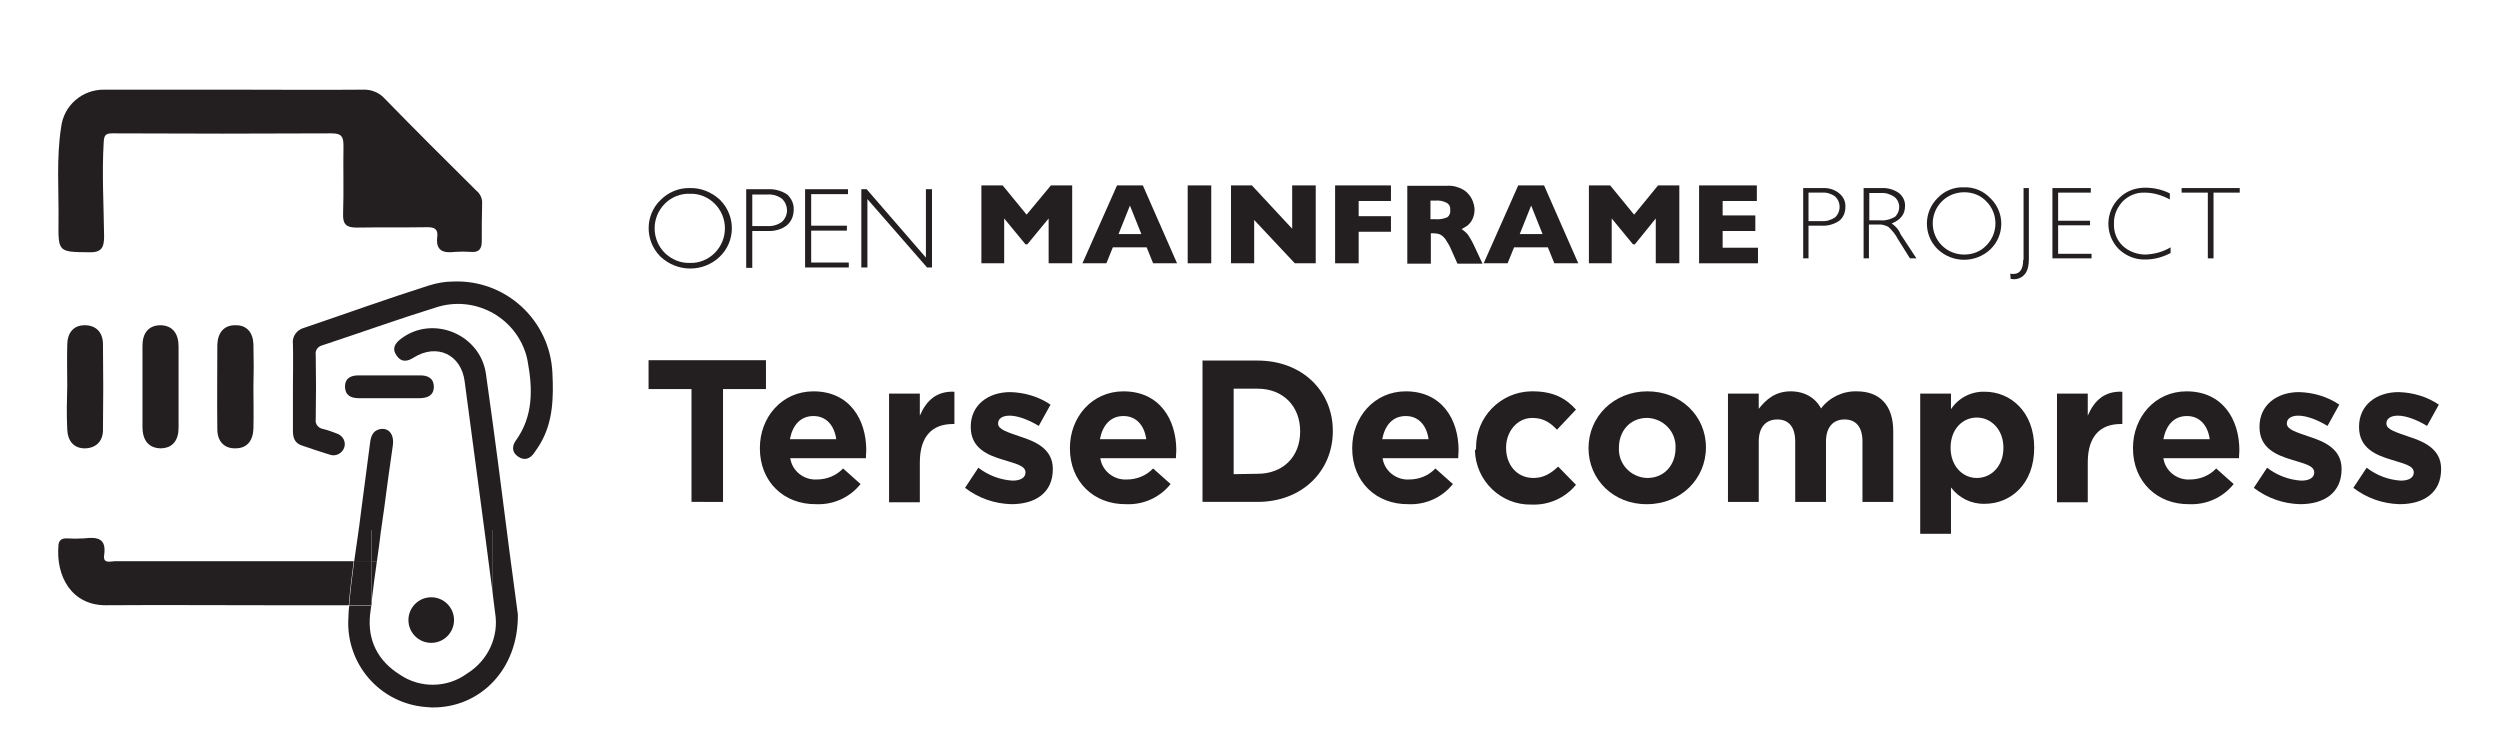 <?xml version="1.0" encoding="utf-8"?>
<!-- Generator: Adobe Illustrator 23.1.1, SVG Export Plug-In . SVG Version: 6.00 Build 0)  -->
<svg version="1.1" id="Layer_1" xmlns="http://www.w3.org/2000/svg" xmlns:xlink="http://www.w3.org/1999/xlink" x="0px" y="0px"
	 viewBox="0 0 658 192" style="enable-background:new 0 0 658 192;" xml:space="preserve">
<style type="text/css">
	.st0{fill:#FFFFFF;}
	.st1{fill:#231F20;}
</style>
<path class="st1" d="M15.4,58.3c-0.1,8.1,0,8,8,8.1c3.3,0.1,4-1.2,4-4.2c-0.1-8.3-0.6-16.6-0.1-24.9c0.1-1.8,0.6-2.2,2.3-2.2
	c19.2,0.1,38.5,0.1,57.7,0c2.7,0,3.1,1,3.1,3.3c-0.1,6,0.1,11.9-0.1,17.9c-0.1,2.8,0.9,3.6,3.6,3.6c6.2-0.1,12.4,0,18.6-0.1
	c1.7,0,2.8,0.4,2.6,2.4c-0.5,3.7,1.4,4.5,4.6,4.1c1.4-0.1,2.9-0.1,4.3,0c2,0.2,2.8-0.8,2.8-2.7c0-3.4,0-6.9,0.1-10.3
	c0-1.2-0.6-2.4-1.5-3.1c-8.2-8.1-16.3-16.2-24.3-24.4c-1.4-1.5-3.5-2.3-5.6-2.2c-11.2,0.1-22.3,0-33.5,0c-11.5,0-23,0-34.5,0
	c-5.8-0.1-10.7,4.1-11.4,9.8C14.8,41.7,15.5,50,15.4,58.3z"/>
<path class="st1" d="M80,147.7c-16.6,0-33.2,0-49.7,0c-1.1,0-3.2,0.8-2.9-1.5c0.7-4.6-1.8-4.9-5.3-4.5c-1.5,0.1-3.1,0.1-4.6,0
	c-1.2,0-1.9,0.4-2.1,1.6c-0.8,8.6,3.6,16,12.4,16c14.4-0.1,28.7,0,43.1,0v0c7,0,14,0,20.9,0c0.3-3.9,0.8-7.7,1.3-11.6
	C88.8,147.7,84.4,147.7,80,147.7z"/>
<path class="st1" d="M97.8,158.5c0,0.3-0.1,0.6-0.1,0.9l0.1,0V158.5z"/>
<path class="st1" d="M127.9,98.4c-1.5-10.5-14.1-15.6-22.4-9.2c-1.6,1.2-2.4,2.6-1.1,4.4c1.2,1.8,2.8,1.6,4.5,0.5
	c6.1-3.8,12.5-0.8,13.4,6.3c1.7,13,3.5,26.1,5.2,39.1h2.2v16.9c0.2,1.6,0.4,3.2,0.6,4.8c1.1,6.4-1.9,12.7-7.4,16.1
	c-5.2,3.8-12.3,3.9-17.6,0.3c-5.8-3.6-8.6-9-7.9-15.8c0.1-0.8,0.2-1.5,0.3-2.3c-1.9,0-3.9,0-5.8,0c-0.1,1-0.2,2-0.2,3
	c-0.8,12.2,8.3,22.7,20.5,23.6c0.5,0,1,0.1,1.4,0.1c12.8,0.2,22.9-10.1,22.7-24.5c-0.6-4.5-1.4-10.5-2.2-16.5
	C132.1,129.4,130.1,113.9,127.9,98.4z"/>
<path class="st1" d="M97.8,139.5h2.5c0.3-1.9,0.5-3.7,0.8-5.6c0.7-5.6,1.5-11.1,2.3-16.7c0.4-3-1.2-4.8-3.6-4.2
	c-1.8,0.5-2.2,2-2.4,3.6c-0.8,6.1-1.6,12.2-2.4,18.3c-0.5,4.3-1.2,8.6-1.8,13c1.5,0,3.1,0,4.6,0L97.8,139.5z"/>
<path class="st1" d="M97.8,158.5v-10.7c-1.5,0-3.1,0-4.6,0c-0.5,3.9-1,7.7-1.3,11.6c1.9,0,3.9,0,5.8,0
	C97.8,159,97.8,158.7,97.8,158.5z"/>
<path class="st1" d="M129.7,139.5h-2.2c0.7,5.6,1.5,11.2,2.2,16.9V139.5z"/>
<path class="st1" d="M97.8,147.7c0.5,0,0.9,0,1.4,0c0.4-2.8,0.8-5.5,1.1-8.3h-2.5V147.7z"/>
<path class="st1" d="M97.8,147.7v10.7c0.4-3.6,0.9-7.1,1.4-10.7C98.7,147.7,98.3,147.7,97.8,147.7z"/>
<path class="st1" d="M112.7,75.2c-11,3.5-21.8,7.4-32.7,11.1c-1.9,0.5-3.2,2.3-2.9,4.3c0.1,3.7,0,7.4,0,11.2h0c0,3.9,0,7.8,0,11.7
	c0,1.7,0.5,3.1,2.2,3.7c2.5,0.9,5.1,1.7,7.6,2.5c1.5,0.5,3.2-0.4,3.7-1.9c0.5-1.5-0.3-3-1.7-3.6c-1.3-0.5-2.6-1-3.9-1.3
	c-1.2-0.2-2.1-1.3-1.9-2.5c0,0,0-0.1,0-0.1c0.1-5.6,0.1-11.3,0-16.9c-0.2-1.1,0.5-2.2,1.7-2.5c10-3.3,20-6.9,30-10
	c9.9-3.2,20.5,2.3,23.6,12.2c0.2,0.7,0.4,1.4,0.5,2.1c1.3,7.1,1.5,14.3-3.1,20.7c-1.1,1.5-1.1,3.2,0.6,4.3c1.6,1.1,3.1,0.6,4.2-1
	c0.6-0.9,1.2-1.7,1.7-2.6c3.3-5.7,3.4-12.1,3.1-18.4c-0.6-13.9-12.3-24.7-26.2-24.1C117.1,74.1,114.9,74.5,112.7,75.2z"/>
<path class="st1" d="M102.4,104.8c2.7,0,5.4,0,8,0c2.1,0,3.7-0.7,3.8-2.9c0-2.3-1.5-3.1-3.6-3.1c-5.4,0-10.9,0-16.3,0
	c-2,0-3.5,0.8-3.5,2.9c0,2.3,1.5,3.1,3.6,3.1C97.1,104.8,99.7,104.8,102.4,104.8z"/>
<path class="st1" d="M17.7,113c0.1,3,1.7,5.1,4.8,5c2.8-0.1,4.6-1.9,4.6-4.8c0.1-7.5,0.1-15.1,0-22.6c0-3.1-1.8-5-4.8-5
	c-3.1,0-4.6,2.2-4.6,5.2c-0.1,3.6,0,7.1,0,10.7C17.6,105.3,17.5,109.2,17.7,113z"/>
<path class="st1" d="M42.3,85.6c-3.3,0-4.8,2.2-4.8,5.4c0,3.7,0,7.4,0,11.1c0,3.4,0,6.9,0,10.3c0,3.2,1.4,5.5,4.7,5.6
	c3.3,0,4.8-2.2,4.8-5.4c0-7.1,0-14.3,0-21.4C47,88,45.6,85.7,42.3,85.6z"/>
<path class="st1" d="M66.7,90.6c-0.1-3-1.7-5.1-4.8-5c-3.1,0-4.6,2.1-4.7,5.2c0,7.4-0.1,14.8,0,22.2c0,3,1.7,5.1,4.8,5
	c3.1,0,4.6-2.1,4.7-5.2c0.1-3.6,0-7.1,0-10.7C66.8,98.3,66.8,94.5,66.7,90.6z"/>
<circle class="st1" cx="113.5" cy="163.2" r="6"/>
<path class="st1" d="M182,102.4h-11.3v-7.6h30.9v7.6h-11.3v29.7H182V102.4z"/>
<path class="st1" d="M200,118v-0.1c0-8.1,5.8-14.9,14.1-14.9c9.5,0,13.9,7.4,13.9,15.5c0,0.6-0.1,1.4-0.1,2.1H208
	c0.5,3.4,3.6,5.8,7,5.6c2.6,0,5.1-1,6.9-2.9l4.6,4.1c-2.8,3.5-7.1,5.5-11.7,5.3C206.3,132.8,200,126.8,200,118z M220.1,115.6
	c-0.5-3.6-2.6-6.1-6-6.1c-3.4,0-5.5,2.4-6.2,6.1H220.1z"/>
<path class="st1" d="M234,103.6h8.1v5.8c1.7-3.9,4.3-6.5,9.1-6.3v8.5h-0.4c-5.4,0-8.7,3.2-8.7,10.1v10.5H234L234,103.6z"/>
<path class="st1" d="M254,128.4l3.5-5.3c2.6,2,5.7,3.2,9,3.4c2.3,0,3.4-0.9,3.4-2.1v-0.1c0-1.8-2.8-2.3-5.9-3.3
	c-4-1.2-8.5-3-8.5-8.6v-0.1c0-5.8,4.7-9.1,10.4-9.1c3.8,0.1,7.5,1.2,10.6,3.3l-3.1,5.6c-2.8-1.7-5.6-2.7-7.7-2.7c-2,0-3,0.9-3,2v0.1
	c0,1.6,2.7,2.3,5.8,3.4c4,1.3,8.6,3.2,8.6,8.5v0.1c0,6.3-4.7,9.2-10.9,9.2C261.8,132.6,257.5,131.1,254,128.4z"/>
<path class="st1" d="M281.6,118v-0.1c0-8.1,5.8-14.9,14.1-14.9c9.5,0,13.9,7.4,13.9,15.5c0,0.6-0.1,1.4-0.1,2.1h-19.9
	c0.5,3.4,3.6,5.8,7,5.6c2.6,0,5.1-1,6.9-2.9l4.6,4.1c-2.8,3.5-7.1,5.5-11.7,5.3C287.9,132.8,281.6,126.8,281.6,118z M301.7,115.6
	c-0.5-3.6-2.6-6.1-6-6.1c-3.4,0-5.5,2.4-6.2,6.1H301.7z"/>
<path class="st1" d="M316.5,94.9H331c11.7,0,19.8,8,19.8,18.5v0.1c0,10.5-8.1,18.6-19.8,18.6h-14.5V94.9z M331,124.7
	c6.7,0,11.2-4.5,11.2-11.1v-0.1c0-6.6-4.5-11.2-11.2-11.2h-6.3v22.5L331,124.7z"/>
<path class="st1" d="M355.9,118v-0.1c0-8.1,5.8-14.9,14.1-14.9c9.5,0,13.9,7.4,13.9,15.5c0,0.6-0.1,1.4-0.1,2.1h-19.9
	c0.5,3.4,3.6,5.8,7,5.6c2.6,0,5.1-1,6.9-2.9l4.6,4.1c-2.8,3.5-7.1,5.5-11.7,5.3C362.2,132.8,355.9,126.8,355.9,118z M376,115.6
	c-0.5-3.6-2.6-6.1-6-6.1c-3.4,0-5.5,2.4-6.2,6.1H376z"/>
<path class="st1" d="M388.5,118v-0.1c-0.1-8.1,6.4-14.7,14.4-14.9c0.2,0,0.3,0,0.5,0c5.4,0,8.7,1.8,11.4,4.8l-5,5.3
	c-1.8-1.9-3.6-3.1-6.5-3.1c-4,0-6.9,3.6-6.9,7.8v0.1c0,4.4,2.8,7.9,7.2,7.9c2.7,0,4.6-1.2,6.5-3l4.7,4.8c-2.9,3.5-7.2,5.4-11.7,5.2
	c-8,0.2-14.7-6.2-14.9-14.3C388.5,118.3,388.5,118.2,388.5,118z"/>
<path class="st1" d="M418.1,118v-0.1c0-8.2,6.6-14.9,15.5-14.9c8.8,0,15.4,6.5,15.4,14.7v0.1c0,8.2-6.6,14.9-15.5,14.9
	C424.7,132.8,418.1,126.2,418.1,118z M441,118v-0.1c0.2-4.2-3.1-7.7-7.3-7.9c-0.1,0-0.2,0-0.2,0c-4.6,0-7.4,3.6-7.4,7.8v0.1
	c-0.2,4.2,3.1,7.7,7.3,7.9c0.1,0,0.2,0,0.2,0C438.2,125.8,441,122.2,441,118z"/>
<path class="st1" d="M454.8,103.6h8.1v4c1.9-2.4,4.3-4.6,8.4-4.6c3.7,0,6.5,1.7,8,4.5c2.2-2.9,5.7-4.6,9.4-4.5c6,0,9.6,3.6,9.6,10.5
	v18.6h-8.1v-15.9c0-3.8-1.7-5.8-4.7-5.8c-3,0-4.9,2-4.9,5.8v15.9h-8.1v-15.9c0-3.8-1.7-5.8-4.7-5.8c-3,0-4.9,2-4.9,5.8v15.9h-8.1
	V103.6z"/>
<path class="st1" d="M505.4,103.6h8.1v4.1c2-3,5.3-4.7,8.9-4.6c6.7,0,13,5.2,13,14.7v0.1c0,9.5-6.2,14.7-13,14.7
	c-3.5,0.1-6.8-1.5-8.9-4.3v12.2h-8.1V103.6z M527.3,117.9v-0.1c0-4.7-3.2-7.9-7-7.9c-3.8,0-6.9,3.1-6.9,7.9v0.1
	c0,4.7,3.1,7.9,6.9,7.9C524.1,125.8,527.3,122.7,527.3,117.9z"/>
<path class="st1" d="M541.4,103.6h8.1v5.8c1.7-3.9,4.3-6.5,9.1-6.3v8.5h-0.4c-5.4,0-8.7,3.2-8.7,10.1v10.5h-8.1L541.4,103.6z"/>
<path class="st1" d="M561.4,118v-0.1c0-8.1,5.8-14.9,14.1-14.9c9.5,0,13.9,7.4,13.9,15.5c0,0.6-0.1,1.4-0.1,2.1h-19.9
	c0.5,3.4,3.6,5.8,7,5.6c2.6,0,5.1-1,6.9-2.9l4.6,4.1c-2.8,3.5-7.1,5.5-11.7,5.3C567.8,132.8,561.4,126.8,561.4,118z M581.6,115.6
	c-0.5-3.6-2.6-6.1-6-6.1c-3.4,0-5.5,2.4-6.2,6.1H581.6z"/>
<path class="st1" d="M593.2,128.4l3.5-5.3c2.6,2,5.7,3.2,9,3.4c2.3,0,3.4-0.9,3.4-2.1v-0.1c0-1.8-2.8-2.3-5.9-3.3
	c-4-1.2-8.5-3-8.5-8.6v-0.1c0-5.8,4.7-9.1,10.4-9.1c3.8,0.1,7.5,1.2,10.6,3.3l-3.1,5.6c-2.8-1.7-5.6-2.7-7.7-2.7c-2,0-3,0.9-3,2v0.1
	c0,1.6,2.7,2.3,5.8,3.4c4,1.3,8.6,3.2,8.6,8.5v0.1c0,6.3-4.7,9.2-10.9,9.2C601,132.6,596.7,131.1,593.2,128.4z"/>
<path class="st1" d="M619.4,128.4l3.5-5.3c2.6,2,5.7,3.2,9,3.4c2.3,0,3.4-0.9,3.4-2.1v-0.1c0-1.8-2.8-2.3-5.9-3.3
	c-4-1.2-8.5-3-8.5-8.6v-0.1c0-5.8,4.7-9.1,10.4-9.1c3.8,0.1,7.5,1.2,10.6,3.3l-3.1,5.6c-2.8-1.7-5.6-2.7-7.7-2.7c-2,0-3,0.9-3,2v0.1
	c0,1.6,2.7,2.3,5.8,3.4c4,1.3,8.6,3.2,8.6,8.5v0.1c0,6.3-4.7,9.2-10.9,9.2C627.2,132.6,622.9,131.1,619.4,128.4z"/>
<path class="st1" d="M479.7,49.5h-5.1V68h1.4v-8.6h3.5c1.6,0.1,3.3-0.4,4.6-1.3c1.1-0.9,1.6-2.2,1.6-3.6c0.1-1.4-0.5-2.7-1.6-3.6
	C482.9,49.9,481.3,49.4,479.7,49.5z M483,57.2c-1,0.7-2.3,1.1-3.5,1H476v-7.5h3.6c1.2-0.1,2.4,0.3,3.4,1c1.5,1.4,1.6,3.8,0.2,5.3
	C483.1,57.1,483,57.2,483,57.2z"/>
<path class="st1" d="M497.9,58.8c2.3-0.9,3.5-2.4,3.5-4.5c0.1-1.3-0.5-2.6-1.6-3.5c-1.3-0.9-2.9-1.4-4.6-1.3h-4.7V68h1.4v-8.9h2.5
	c0.9-0.1,1.8,0.2,2.6,0.6c1,0.9,1.9,2,2.5,3.2l3.2,5.1h1.7l-4.2-6.4C499.8,60.5,499,59.6,497.9,58.8z M495.1,58H492v-7.2h3
	c1.3-0.1,2.5,0.3,3.6,1c1.5,1.2,1.7,3.4,0.5,4.9c-0.1,0.2-0.3,0.3-0.4,0.4C497.6,57.7,496.4,58.1,495.1,58L495.1,58z"/>
<path class="st1" d="M516.9,49.3c-2.6-0.1-5.1,0.9-6.9,2.8c-3.7,3.6-3.8,9.6-0.2,13.3c0.1,0.1,0.1,0.1,0.2,0.2
	c3.9,3.7,10,3.7,13.9,0c3.7-3.6,3.8-9.5,0.2-13.2c-0.1-0.1-0.2-0.2-0.2-0.2C522,50.2,519.5,49.2,516.9,49.3z M522.8,64.6
	c-1.5,1.6-3.6,2.4-5.8,2.4c-2.2,0-4.3-0.8-5.9-2.4c-3.2-3.2-3.2-8.4,0-11.6c0,0,0,0,0,0c1.6-1.6,3.7-2.4,5.9-2.4
	c2.2,0,4.3,0.8,5.8,2.4C526,56.2,526,61.4,522.8,64.6z"/>
<path class="st1" d="M532.5,68.4c0,2.5-0.9,3.7-2.6,3.7c-0.3,0-0.6,0-0.8-0.1l0.1,1.4c0.3,0,0.6,0.1,0.9,0.1c1,0,2-0.4,2.7-1.2
	c0.8-0.8,1.2-2.2,1.2-4.2V49.5h-1.4V68.4z"/>
<polygon class="st1" points="541.7,59.3 550.1,59.3 550.1,58.1 541.7,58.1 541.7,50.7 550.3,50.7 550.3,49.5 540.2,49.5 540.2,68 
	550.5,68 550.5,66.8 541.7,66.8 "/>
<path class="st1" d="M558.7,64.7c-1.6-1.5-2.4-3.7-2.3-5.8c-0.1-2.2,0.8-4.3,2.3-5.9c1.5-1.5,3.6-2.4,5.8-2.3c2.3,0,4.6,0.7,6.6,1.8
	v-1.6c-2-1-4.2-1.5-6.5-1.5c-2.6,0-5,0.9-6.8,2.7c-3.8,3.7-3.8,9.7-0.2,13.4c0,0,0.1,0.1,0.1,0.1c1.9,1.8,4.4,2.8,7,2.7
	c2.3,0,4.5-0.6,6.6-1.7v-1.5c-2,1.2-4.3,1.8-6.6,1.9C562.5,67,560.3,66.2,558.7,64.7z"/>
<polygon class="st1" points="574.2,49.5 574.2,50.7 581.1,50.7 581.1,68 582.6,68 582.6,50.7 589.5,50.7 589.5,49.5 "/>
<polygon class="st1" points="270.2,56.5 263.9,48.8 258.3,48.8 258.3,69.3 264.3,69.3 264.3,57.5 269.9,64.3 270.4,64.3 276,57.5 
	276,69.3 282.2,69.3 282.2,48.8 276.6,48.8 "/>
<path class="st1" d="M294,48.8l-9.1,20.5h6.3l1.7-4.2h8.9l1.7,4.2h6.3l-9-20.5H294z M294.4,61.6l3-7.5l3,7.5H294.4z"/>
<rect x="312.6" y="48.8" class="st1" width="6.2" height="20.5"/>
<polygon class="st1" points="340.1,60.2 329.5,48.8 324,48.8 324,69.3 330.1,69.3 330.1,57.9 340.8,69.3 346.3,69.3 346.3,48.8 
	340.1,48.8 "/>
<polygon class="st1" points="351.4,69.3 357.6,69.3 357.6,61 366.1,61 366.1,56.9 357.6,56.9 357.6,52.9 366.1,52.9 366.1,48.8 
	351.4,48.8 "/>
<path class="st1" d="M386.3,61.7c-0.5-0.6-1-1-1.6-1.4c0.5-0.3,1-0.6,1.5-0.9c0.5-0.4,1-1,1.3-1.6c0.4-0.8,0.6-1.7,0.6-2.6
	c0-1-0.3-1.9-0.7-2.8c-0.5-1-1.3-1.9-2.3-2.5c-1.3-0.7-2.7-1.1-4.2-1h-10.5v20.5h6.2v-8h0.7c0.6,0,1.2,0.1,1.7,0.3
	c0.6,0.3,1,0.7,1.4,1.2c0.6,0.9,1.2,1.9,1.6,2.9l1.6,3.6h6.6l-2.1-4.5C387.6,63.8,387,62.7,386.3,61.7z M380.9,57.2
	c-1,0.4-2,0.6-3.1,0.5h-1.3v-4.9h1.3c1-0.1,2.1,0.1,3,0.6c0.7,0.4,1,1.2,0.9,2C381.8,56,381.5,56.8,380.9,57.2L380.9,57.2z"/>
<path class="st1" d="M399.6,48.8l-9.1,20.5h6.3l1.7-4.2h8.9l1.7,4.2h6.3l-9-20.5H399.6z M400,61.6l3-7.5l3,7.5H400z"/>
<polygon class="st1" points="430.1,56.5 423.8,48.8 418.2,48.8 418.2,69.3 424.2,69.3 424.2,57.5 429.8,64.3 430.3,64.3 435.8,57.5 
	435.8,69.3 442,69.3 442,48.8 436.4,48.8 "/>
<polygon class="st1" points="453.4,60.8 462,60.8 462,56.7 453.4,56.7 453.4,52.9 462.4,52.9 462.4,48.8 447.2,48.8 447.2,69.3 
	462.7,69.3 462.7,65.2 453.4,65.2 "/>
<path class="st1" d="M181.6,49.5c-2.9-0.1-5.7,1.1-7.7,3.1c-4.2,4-4.2,10.7-0.2,14.8c0.1,0.1,0.1,0.1,0.2,0.2
	c4.4,4.1,11.2,4.1,15.5,0c4.2-4,4.3-10.6,0.3-14.8c-0.1-0.1-0.2-0.2-0.3-0.3C187.3,50.6,184.5,49.4,181.6,49.5z M188.1,66.6
	c-1.7,1.7-4.1,2.7-6.5,2.6c-2.5,0.1-4.8-0.9-6.6-2.6c-3.6-3.6-3.6-9.4,0-13c0,0,0,0,0,0c1.7-1.7,4.1-2.7,6.6-2.6
	c2.4-0.1,4.8,0.9,6.5,2.6C191.7,57.2,191.7,63,188.1,66.6z"/>
<path class="st1" d="M202.1,49.8h-5.7v20.7h1.6v-9.7h4c1.8,0.1,3.7-0.4,5.1-1.5c1.2-1,1.8-2.5,1.8-4.1c0.1-1.5-0.6-3-1.7-4
	C205.7,50.2,203.9,49.7,202.1,49.8z M205.8,58.4c-1.1,0.8-2.5,1.2-3.9,1.1H198v-8.3h4c1.4-0.1,2.7,0.3,3.8,1.1
	c1.7,1.6,1.8,4.2,0.2,5.9C205.9,58.2,205.9,58.3,205.8,58.4L205.8,58.4z"/>
<polygon class="st1" points="213.5,60.7 222.9,60.7 222.9,59.4 213.5,59.4 213.5,51.1 223.2,51.1 223.2,49.8 211.9,49.8 211.9,70.4 
	223.4,70.4 223.4,69.1 213.5,69.1 "/>
<polygon class="st1" points="243.7,67.8 228.1,49.8 226.7,49.8 226.7,70.4 228.3,70.4 228.3,52.4 244,70.4 245.3,70.4 245.3,49.8 
	243.7,49.8 "/>
</svg>

